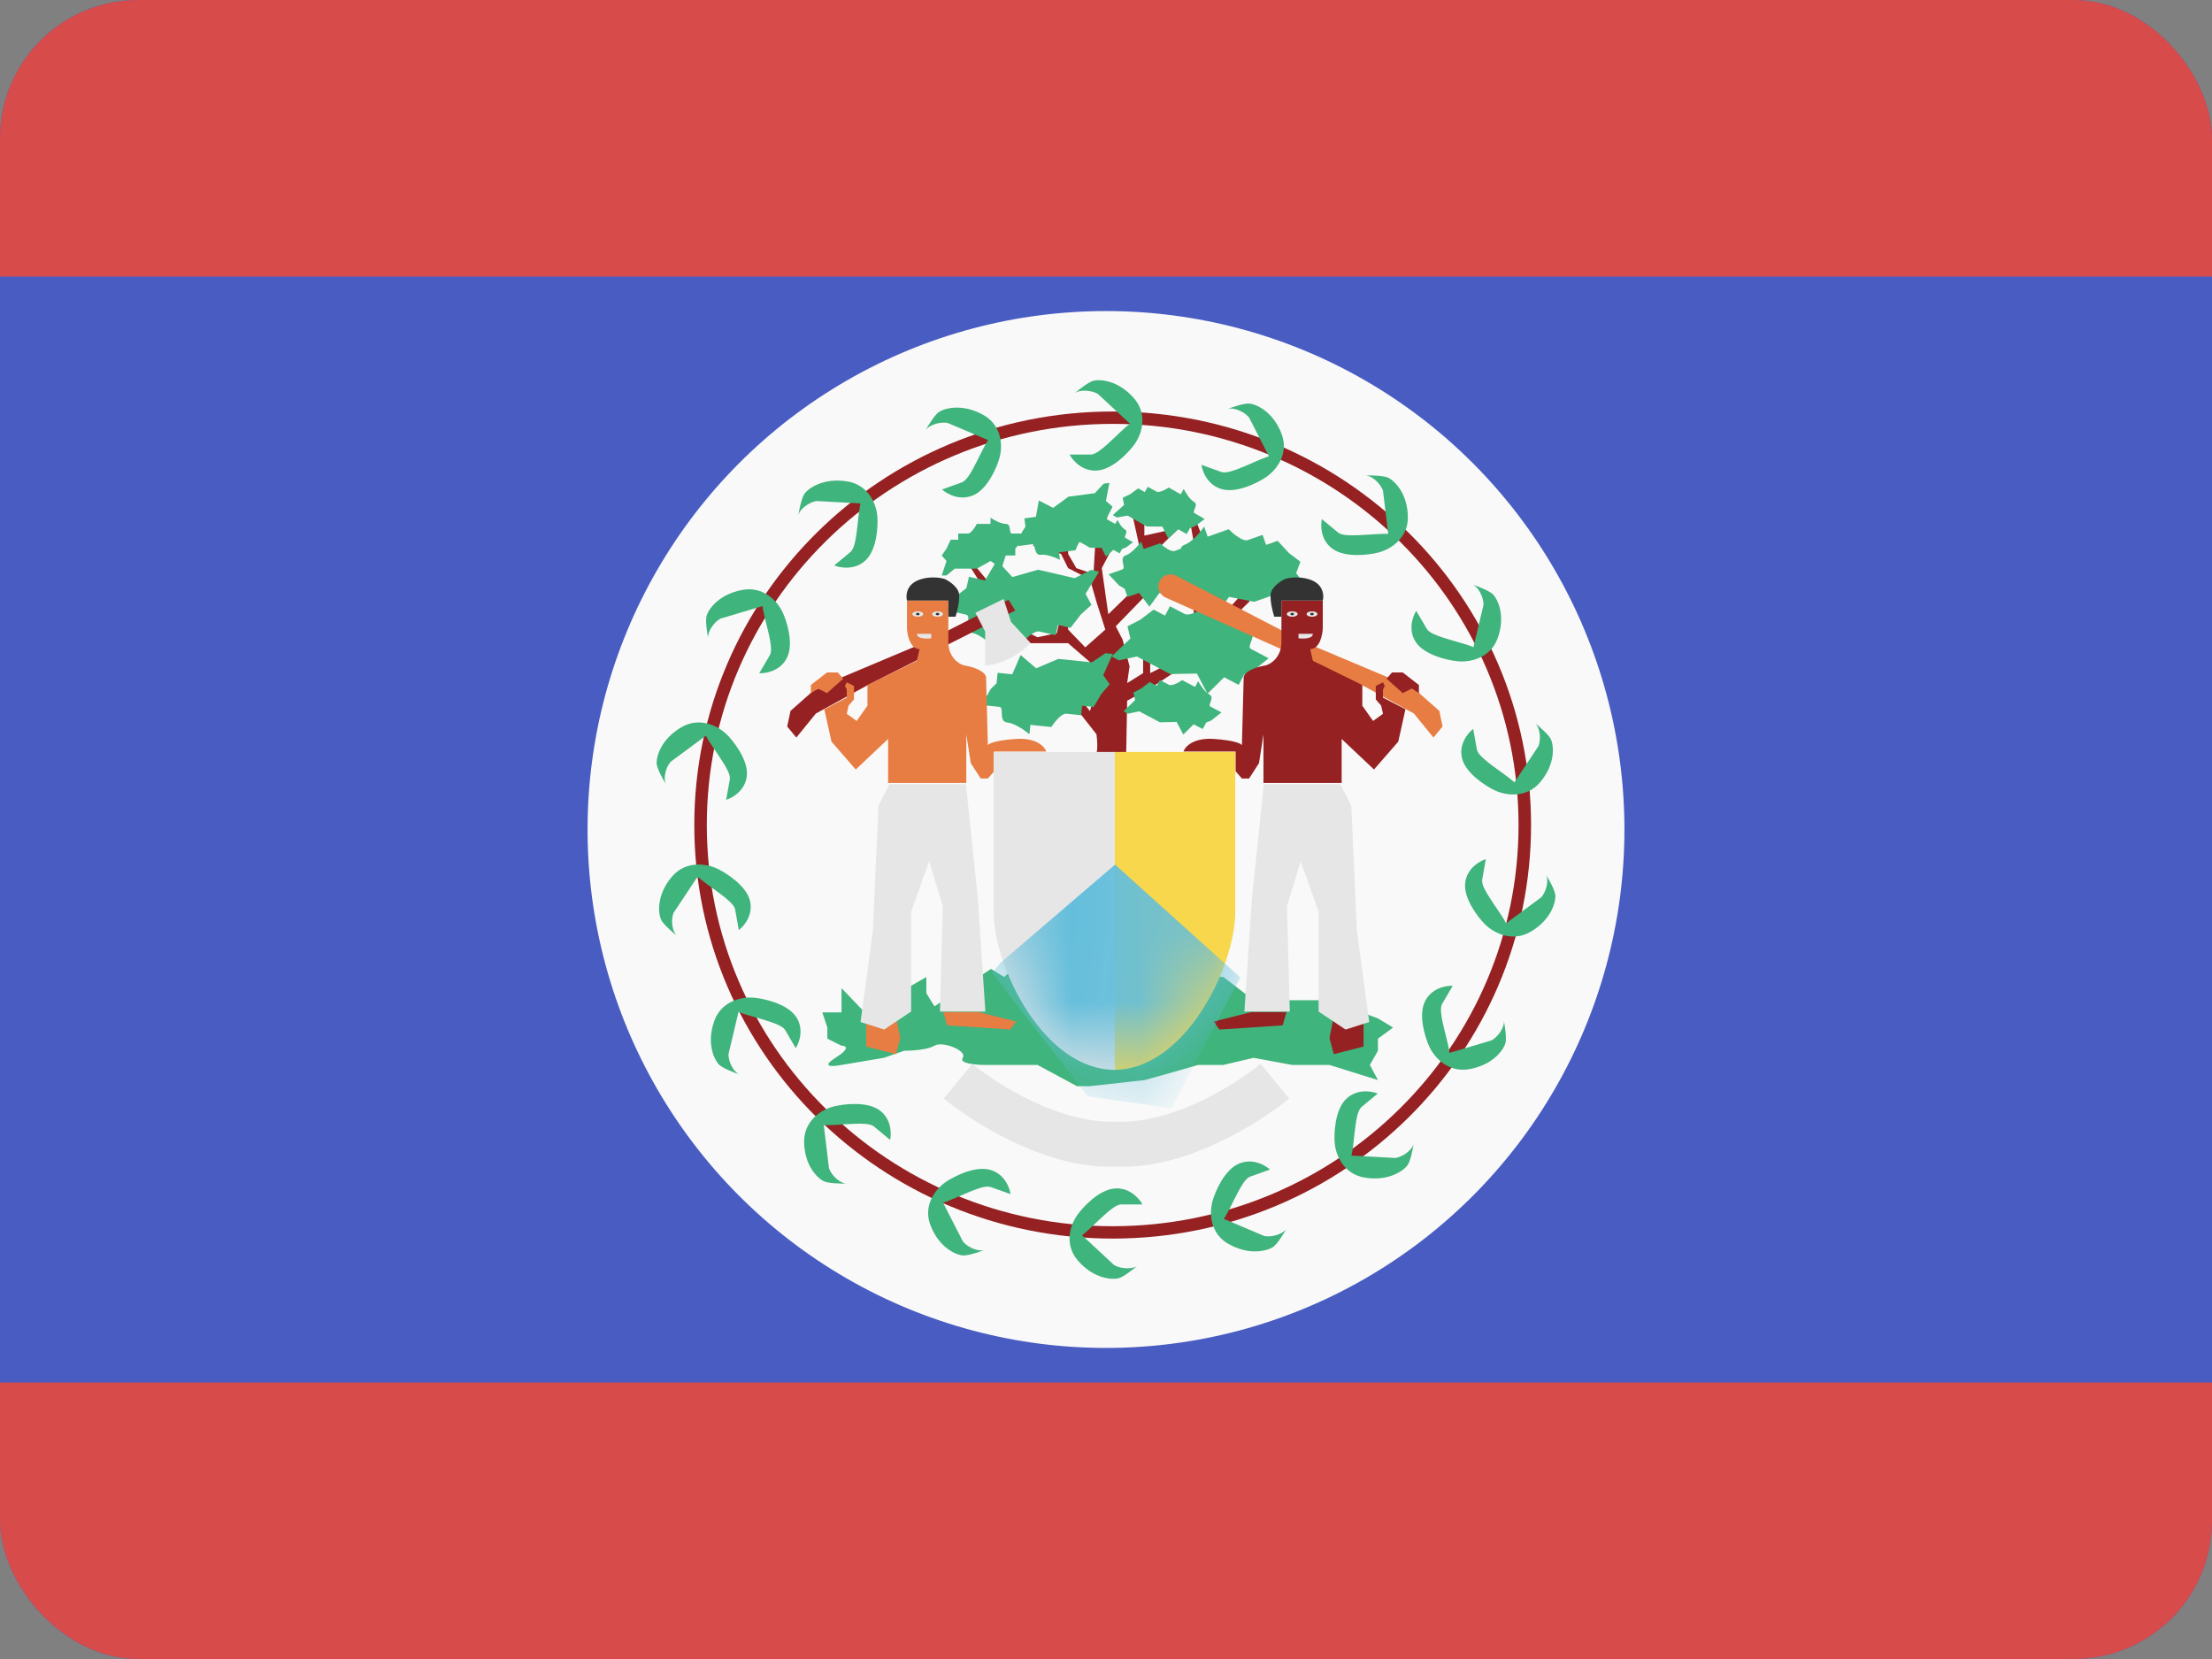 <svg width="32" height="24" viewBox="0 0 32 24" fill="none" xmlns="http://www.w3.org/2000/svg">
<rect x="0" y="0" width="32" height="24" fill="#808080" stroke="none"/>
<g clip-path="url(#clip0_440_1218)">
<rect width="32" height="24" rx="2" fill="#485CC2"/>
<path d="M0 20H32V24H0V20Z" fill="#D74B4B"/>
<path d="M0 0H32V4H0V0Z" fill="#D74B4B"/>
<circle cx="16" cy="12" r="7.5" fill="#F9F9F9"/>
<path d="M12.174 14.646H11.896L11.969 14.865V15.026L12.174 15.128C12.237 15.128 12.308 15.163 12.086 15.303C11.864 15.444 12.052 15.43 12.174 15.406L12.787 15.303L13.08 15.201C13.187 15.201 13.425 15.186 13.518 15.128C13.635 15.055 14 15.201 13.927 15.303C13.869 15.385 14.117 15.406 14.249 15.406H15.009L15.579 15.713H15.769L16.558 15.625L16.821 15.552L17.332 15.406H17.698L18.136 15.303L18.692 15.406H19.232L19.934 15.625L19.817 15.406L19.934 15.201V15.026L20.153 14.865L19.934 14.733L19.232 14.47H18.136L17.698 14.134L14.79 13.886L14.527 14.134L14.336 14.017L13.518 14.558L13.401 14.368V14.134L12.51 14.646L12.174 14.295V14.646Z" fill="#3FB47C"/>
<path d="M13.652 15.892C13.867 16.069 14.239 16.323 14.675 16.528C15.106 16.731 15.634 16.902 16.151 16.876C16.668 16.902 17.195 16.731 17.627 16.528C18.063 16.323 18.435 16.069 18.65 15.892L18.237 15.39C18.061 15.535 17.734 15.759 17.35 15.94C16.962 16.123 16.514 16.245 16.151 16.227C15.788 16.245 15.34 16.123 14.951 15.94C14.567 15.759 14.241 15.535 14.065 15.39L13.652 15.892Z" fill="#E6E6E6"/>
<path d="M15.862 10.896C15.883 10.827 15.871 10.685 15.862 10.622L15.452 10.1L15.571 10.032L15.768 10.288L15.819 10.1L15.768 9.578L15.452 9.305H14.827L14.348 8.946L14.639 8.886L14.707 9.065L15.007 9.219L15.289 9.159L15.349 8.886H15.452V9.108L15.7 9.365L15.99 9.108L15.862 8.706L15.768 8.381L15.452 8.219L15.349 8.013L14.938 7.894L15.135 7.842L15.349 7.894V7.637L15.452 7.68V8.013L15.571 8.219L15.819 8.304L15.862 7.577L16.136 7.842L15.939 8.219L16.033 8.886L16.367 8.561V8.219L16.512 8.073L16.469 7.842L16.367 7.38L16.555 7.423V7.748L17.059 7.637L16.675 8.013H17.299L17.222 7.577L17.299 7.526L17.444 7.894L17.53 8.304L16.675 8.381L16.512 8.304L16.469 8.467H16.717L16.141 9.06L16.24 9.252L16.341 9.64L16.306 9.882L16.537 9.738V9.407H16.639V9.738L16.954 9.578L17.299 9.305L17.252 8.579C17.281 8.568 17.339 8.551 17.339 8.579C17.339 8.607 17.36 9.039 17.371 9.252L18.046 8.506L18.12 8.561V8.611L18.071 8.706L17.119 9.64L16.675 9.934L16.306 10.137L16.292 10.896H15.862Z" fill="#962122"/>
<path d="M14.267 8.567L14.018 8.173L13.951 7.997L14.267 8.379L14.394 8.512V7.997H14.497V8.379L14.582 8.512L14.267 8.567Z" fill="#962122"/>
<path d="M13.693 8.116L13.623 8.325H13.693L13.812 8.226H14.131L14.33 8.116L14.489 8.226L14.549 8.036H14.688V7.937L14.738 7.877L14.807 7.718H14.638C14.589 7.718 14.638 7.579 14.549 7.579C14.477 7.579 14.373 7.519 14.33 7.489V7.579H14.131C14.108 7.625 14.049 7.718 14.002 7.718H13.862V7.808H13.753L13.693 7.937L13.623 8.036L13.693 8.116Z" fill="#3FB47C"/>
<path d="M16.262 7.304L16.098 7.452L16.159 7.486L16.312 7.459L16.589 7.616L16.816 7.618L16.901 7.792L17.046 7.657L17.167 7.726L17.216 7.639L17.289 7.612L17.428 7.508L17.281 7.424C17.237 7.4 17.349 7.303 17.271 7.259C17.209 7.224 17.148 7.12 17.125 7.073L17.081 7.151L16.908 7.053C16.865 7.082 16.768 7.134 16.727 7.11L16.605 7.042L16.561 7.119L16.466 7.065L16.35 7.149L16.241 7.201L16.262 7.304Z" fill="#3FB47C"/>
<path d="M15.527 7.693L15.406 7.803L15.45 7.828L15.564 7.808L15.769 7.924L15.937 7.926L15.999 8.054L16.107 7.954L16.197 8.005L16.233 7.941L16.287 7.921L16.39 7.844L16.281 7.782C16.249 7.764 16.332 7.692 16.274 7.66C16.228 7.634 16.183 7.557 16.166 7.522L16.133 7.58L16.005 7.507C15.973 7.529 15.902 7.567 15.871 7.55L15.781 7.499L15.748 7.557L15.678 7.517L15.592 7.578L15.511 7.617L15.527 7.693Z" fill="#3FB47C"/>
<path d="M15.999 7.247L16.049 6.986L15.966 6.997L15.838 7.135L15.457 7.185L15.236 7.347L15.028 7.241L14.986 7.477L14.819 7.499L14.835 7.618L14.784 7.698L14.726 7.9L14.929 7.873C14.988 7.865 14.951 8.04 15.058 8.026C15.144 8.014 15.278 8.07 15.334 8.099L15.32 7.991L15.559 7.96C15.579 7.901 15.635 7.78 15.692 7.773L15.859 7.751L15.845 7.643L15.976 7.626L16.027 7.462L16.095 7.331L15.999 7.247Z" fill="#3FB47C"/>
<path d="M15.96 9.767L16.098 9.46L15.992 9.449L15.795 9.582L15.31 9.532L14.99 9.668L14.765 9.476L14.644 9.755L14.432 9.733L14.417 9.884L14.332 9.968L14.201 10.199L14.458 10.226C14.534 10.233 14.437 10.438 14.573 10.452C14.682 10.463 14.831 10.57 14.892 10.622L14.906 10.486L15.209 10.517C15.252 10.45 15.355 10.318 15.428 10.325L15.64 10.347L15.654 10.21L15.821 10.227L15.932 10.04L16.053 9.899L15.96 9.767Z" fill="#3FB47C"/>
<path d="M15.704 8.591L15.9 8.27L15.784 8.244L15.547 8.364L15.018 8.242L14.645 8.348L14.422 8.105L14.25 8.397L14.018 8.344L13.98 8.509L13.875 8.59L13.698 8.828L13.979 8.893C14.062 8.912 13.926 9.124 14.075 9.159C14.194 9.186 14.345 9.325 14.405 9.391L14.44 9.242L14.771 9.318C14.827 9.25 14.96 9.118 15.039 9.136L15.271 9.189L15.305 9.04L15.487 9.082L15.636 8.889L15.79 8.75L15.704 8.591Z" fill="#3FB47C"/>
<path d="M16.353 9.237L16.081 9.497L16.187 9.553L16.446 9.497L16.927 9.751L17.315 9.744L17.468 10.036L17.709 9.798L17.919 9.908L17.998 9.758L18.121 9.708L18.353 9.523L18.097 9.388C18.022 9.348 18.208 9.178 18.073 9.106C17.965 9.049 17.855 8.876 17.814 8.797L17.742 8.932L17.442 8.774C17.37 8.825 17.208 8.919 17.136 8.881L16.925 8.77L16.854 8.906L16.689 8.819L16.495 8.966L16.311 9.061L16.353 9.237Z" fill="#3FB47C"/>
<path d="M16.422 10.128L16.253 10.29L16.319 10.325L16.48 10.29L16.78 10.449L17.022 10.444L17.118 10.626L17.268 10.478L17.399 10.547L17.449 10.453L17.525 10.422L17.67 10.306L17.511 10.222C17.464 10.198 17.58 10.091 17.495 10.047C17.428 10.011 17.359 9.903 17.334 9.854L17.289 9.938L17.102 9.839C17.057 9.871 16.956 9.93 16.91 9.906L16.779 9.837L16.735 9.921L16.632 9.867L16.511 9.959L16.396 10.019L16.422 10.128Z" fill="#3FB47C"/>
<path d="M17.527 8.313L17.698 8.532L17.615 8.562L17.431 8.493L17.053 8.627L16.771 8.58L16.628 8.777L16.478 8.577L16.312 8.636L16.27 8.518L16.186 8.467L16.037 8.308L16.238 8.237C16.297 8.216 16.18 8.071 16.286 8.034C16.371 8.004 16.47 7.889 16.508 7.836L16.546 7.942L16.782 7.859C16.829 7.904 16.938 7.99 16.994 7.97L17.16 7.911L17.197 8.018L17.327 7.972L17.453 8.101L17.577 8.19L17.527 8.313Z" fill="#3FB47C"/>
<path d="M18.751 8.292L18.977 8.594L18.87 8.631L18.631 8.534L18.145 8.706L17.779 8.635L17.598 8.899L17.399 8.624L17.186 8.699L17.129 8.538L17.019 8.468L16.822 8.247L17.08 8.156C17.156 8.129 17 7.93 17.137 7.881C17.246 7.843 17.371 7.69 17.42 7.618L17.471 7.764L17.775 7.656C17.837 7.719 17.979 7.839 18.052 7.813L18.265 7.738L18.316 7.883L18.483 7.824L18.648 8.002L18.812 8.126L18.751 8.292Z" fill="#3FB47C"/>
<path d="M11.388 10.51L11.52 10.67L11.803 10.322L12.011 10.208L12.553 9.911L14.688 8.832L14.589 8.676L13.377 9.294L12.18 9.798L11.756 10.001L11.436 10.284L11.388 10.51Z" fill="#962122"/>
<path d="M14.519 8.665L14.111 8.865L14.252 9.137V9.628C14.555 9.609 14.816 9.403 14.908 9.302L14.626 8.996L14.519 8.665Z" fill="#E6E6E6"/>
<path d="M11.925 10.261L12.029 10.729L12.38 11.132L12.848 10.69V11.327H13.979V10.625L14.044 11.041L14.187 11.262H14.291L14.382 11.158V10.872H15.136C15.114 10.803 14.995 10.669 14.694 10.69C14.392 10.711 14.299 10.759 14.291 10.781L14.265 9.793C14.26 9.754 14.189 9.666 13.94 9.624C13.866 9.602 13.719 9.504 13.719 9.286V8.688H13.121V9.091C13.125 9.191 13.168 9.39 13.303 9.39L13.264 9.559L12.549 9.91V10.209L12.393 10.43L12.25 10.326L12.276 10.209L12.354 10.118V9.923L12.25 9.871L12.224 9.923L12.25 9.975V10.092L11.925 10.261Z" fill="#E77D42"/>
<path d="M11.73 10.027V9.91L11.964 9.728H12.12L12.198 9.819L11.964 10.027L11.834 9.962L11.73 10.027Z" fill="#E77D42"/>
<path d="M13.264 8.402C13.108 8.475 13.103 8.623 13.121 8.688H13.719V8.922H13.823C13.844 8.857 13.885 8.701 13.875 8.597C13.864 8.493 13.732 8.406 13.667 8.376C13.597 8.354 13.42 8.329 13.264 8.402Z" fill="#333333"/>
<path d="M13.472 9.169H13.264C13.264 9.242 13.402 9.243 13.472 9.234V9.169Z" fill="#E6E6E6"/>
<path d="M13.355 8.883C13.355 8.905 13.32 8.922 13.277 8.922C13.234 8.922 13.199 8.905 13.199 8.883C13.199 8.861 13.234 8.844 13.277 8.844C13.32 8.844 13.355 8.861 13.355 8.883Z" fill="#E6E6E6"/>
<path d="M13.641 8.883C13.641 8.905 13.606 8.922 13.563 8.922C13.52 8.922 13.485 8.905 13.485 8.883C13.485 8.861 13.52 8.844 13.563 8.844C13.606 8.844 13.641 8.861 13.641 8.883Z" fill="#E6E6E6"/>
<path d="M13.303 8.883C13.303 8.893 13.291 8.901 13.277 8.901C13.262 8.901 13.251 8.893 13.251 8.883C13.251 8.873 13.262 8.865 13.277 8.865C13.291 8.865 13.303 8.873 13.303 8.883Z" fill="#333333"/>
<path d="M13.589 8.883C13.589 8.893 13.577 8.901 13.563 8.901C13.548 8.901 13.537 8.893 13.537 8.883C13.537 8.873 13.548 8.865 13.563 8.865C13.577 8.865 13.589 8.873 13.589 8.883Z" fill="#333333"/>
<path d="M12.531 15.14V14.805L12.962 14.703L13.024 15.017L12.962 15.25L12.531 15.14Z" fill="#E77D42"/>
<path d="M13.701 14.833L13.646 14.641H14.152L14.699 14.778L14.617 14.894L13.701 14.833Z" fill="#E77D42"/>
<path d="M12.709 11.653L12.867 11.345H13.974L14.145 12.986L14.255 14.634H13.598L13.639 13.109L13.441 12.46L13.181 13.191V14.634L12.791 14.894L12.449 14.785L12.627 13.465L12.709 11.653Z" fill="#E6E6E6"/>
<path d="M20.869 10.51L20.737 10.67L20.454 10.322L20.246 10.208L19.704 9.911L16.863 8.645C16.773 8.605 16.734 8.501 16.774 8.412C16.816 8.32 16.925 8.282 17.015 8.329L18.88 9.294L20.077 9.798L20.501 10.001L20.822 10.284L20.869 10.51Z" fill="#E77D42"/>
<path d="M20.332 10.261L20.228 10.729L19.877 11.132L19.409 10.69V11.327H18.278V10.625L18.213 11.041L18.07 11.262H17.966L17.875 11.158V10.872H17.121C17.143 10.803 17.262 10.669 17.563 10.69C17.865 10.711 17.958 10.759 17.966 10.781L17.992 9.793C17.997 9.754 18.068 9.666 18.317 9.624C18.391 9.602 18.538 9.504 18.538 9.286V8.688H19.136V9.091C19.132 9.191 19.09 9.39 18.954 9.39L18.993 9.559L19.708 9.91V10.209L19.864 10.43L20.007 10.326L19.981 10.209L19.903 10.118V9.923L20.007 9.871L20.033 9.923L20.007 9.975V10.092L20.332 10.261Z" fill="#962122"/>
<path d="M20.527 10.027V9.91L20.293 9.728H20.137L20.059 9.819L20.293 10.027L20.423 9.962L20.527 10.027Z" fill="#962122"/>
<path d="M18.993 8.402C19.149 8.475 19.154 8.623 19.136 8.688H18.538V8.922H18.434C18.413 8.857 18.372 8.701 18.382 8.597C18.393 8.493 18.525 8.406 18.59 8.376C18.66 8.354 18.837 8.329 18.993 8.402Z" fill="#333333"/>
<path d="M18.785 9.169H18.993C18.993 9.242 18.855 9.243 18.785 9.234V9.169Z" fill="#E6E6E6"/>
<path d="M18.902 8.883C18.902 8.905 18.937 8.922 18.98 8.922C19.023 8.922 19.058 8.905 19.058 8.883C19.058 8.861 19.023 8.844 18.98 8.844C18.937 8.844 18.902 8.861 18.902 8.883Z" fill="#E6E6E6"/>
<path d="M18.616 8.883C18.616 8.905 18.651 8.922 18.694 8.922C18.737 8.922 18.772 8.905 18.772 8.883C18.772 8.861 18.737 8.844 18.694 8.844C18.651 8.844 18.616 8.861 18.616 8.883Z" fill="#E6E6E6"/>
<path d="M18.954 8.883C18.954 8.893 18.966 8.901 18.98 8.901C18.995 8.901 19.006 8.893 19.006 8.883C19.006 8.873 18.995 8.865 18.98 8.865C18.966 8.865 18.954 8.873 18.954 8.883Z" fill="#333333"/>
<path d="M18.668 8.883C18.668 8.893 18.68 8.901 18.694 8.901C18.709 8.901 18.72 8.893 18.72 8.883C18.72 8.873 18.709 8.865 18.694 8.865C18.68 8.865 18.668 8.873 18.668 8.883Z" fill="#333333"/>
<path d="M19.726 15.14V14.805L19.295 14.703L19.233 15.017L19.295 15.25L19.726 15.14Z" fill="#962122"/>
<path d="M18.556 14.833L18.611 14.641H18.105L17.558 14.778L17.64 14.894L18.556 14.833Z" fill="#962122"/>
<path d="M19.548 11.653L19.39 11.345H18.283L18.112 12.986L18.002 14.634H18.659L18.618 13.109L18.816 12.46L19.076 13.191V14.634L19.466 14.894L19.808 14.785L19.63 13.465L19.548 11.653Z" fill="#E6E6E6"/>
<path d="M17.87 10.878H16.115L16.115 15.477C17.147 15.477 17.87 13.983 17.87 13.188V10.878Z" fill="#F8D74C"/>
<path d="M14.374 10.878H16.128L16.128 15.477C15.097 15.477 14.374 13.983 14.374 13.188V10.878Z" fill="#E6E6E6"/>
<mask id="mask0_440_1218" style="mask-type:alpha" maskUnits="userSpaceOnUse" x="14" y="10" width="4" height="6">
<path d="M17.87 10.878H16.115L16.115 15.477C17.147 15.477 17.87 13.983 17.87 13.188V10.878Z" fill="#F8D74C"/>
<path d="M14.374 10.878H16.128L16.128 15.477C15.097 15.477 14.374 13.983 14.374 13.188V10.878Z" fill="#E6E6E6"/>
</mask>
<g mask="url(#mask0_440_1218)">
<path d="M16.131 12.508L14.48 13.923L14.35 14.072L15.734 15.859L16.944 16.033L17.943 14.14L16.131 12.508Z" fill="#64BEDB"/>
</g>
<path fill-rule="evenodd" clip-rule="evenodd" d="M16.097 17.739C19.339 17.739 21.968 15.141 21.968 11.935C21.968 8.73 19.339 6.132 16.097 6.132C12.854 6.132 10.225 8.73 10.225 11.935C10.225 15.141 12.854 17.739 16.097 17.739ZM16.097 17.918C19.439 17.918 22.149 15.24 22.149 11.935C22.149 8.631 19.439 5.953 16.097 5.953C12.754 5.953 10.044 8.631 10.044 11.935C10.044 15.24 12.754 17.918 16.097 17.918Z" fill="#962122"/>
<path d="M15.551 5.685C15.546 5.69 15.541 5.694 15.536 5.698C15.54 5.694 15.546 5.689 15.551 5.685C15.618 5.629 15.743 5.531 15.811 5.51C15.903 5.482 16.178 5.496 16.41 5.768C16.596 5.985 16.532 6.262 16.41 6.43C16.326 6.546 16.102 6.784 15.882 6.806C15.662 6.828 15.518 6.662 15.473 6.576H15.778C15.849 6.576 15.948 6.49 16.016 6.43C16.136 6.323 16.255 6.197 16.347 6.13L15.882 5.698C15.77 5.636 15.615 5.641 15.551 5.685Z" fill="#3FB47C"/>
<path d="M17.763 5.914C17.757 5.917 17.75 5.919 17.745 5.921C17.75 5.919 17.756 5.916 17.763 5.914C17.846 5.884 17.997 5.834 18.068 5.838C18.164 5.842 18.418 5.948 18.542 6.282C18.642 6.55 18.485 6.788 18.313 6.904C18.193 6.985 17.9 7.133 17.686 7.079C17.472 7.026 17.394 6.821 17.381 6.725L17.668 6.828C17.735 6.852 17.858 6.804 17.942 6.771C18.092 6.712 18.248 6.634 18.357 6.601L18.069 6.038C17.986 5.942 17.838 5.894 17.763 5.914Z" fill="#3FB47C"/>
<path d="M19.762 6.878C19.755 6.878 19.749 6.878 19.743 6.878C19.749 6.877 19.756 6.877 19.762 6.878C19.851 6.876 20.01 6.881 20.076 6.908C20.164 6.945 20.366 7.131 20.367 7.487C20.368 7.771 20.139 7.943 19.937 7.994C19.796 8.029 19.47 8.069 19.287 7.946C19.104 7.823 19.102 7.604 19.123 7.51L19.357 7.704C19.411 7.749 19.543 7.746 19.634 7.743C19.796 7.738 19.969 7.717 20.083 7.724L20.007 7.097C19.962 6.979 19.84 6.884 19.762 6.878Z" fill="#3FB47C"/>
<path d="M21.308 8.458C21.301 8.456 21.295 8.454 21.289 8.452C21.296 8.453 21.302 8.456 21.308 8.458C21.391 8.487 21.54 8.546 21.592 8.593C21.662 8.658 21.787 8.9 21.665 9.235C21.568 9.503 21.293 9.587 21.085 9.566C20.941 9.552 20.621 9.479 20.491 9.302C20.362 9.125 20.436 8.918 20.488 8.837L20.641 9.098C20.676 9.158 20.802 9.2 20.888 9.228C21.041 9.278 21.211 9.317 21.316 9.362L21.462 8.748C21.46 8.621 21.379 8.491 21.308 8.458Z" fill="#3FB47C"/>
<path d="M22.213 10.467C22.208 10.462 22.203 10.458 22.198 10.454C22.203 10.458 22.208 10.462 22.213 10.467C22.281 10.522 22.401 10.627 22.433 10.689C22.477 10.774 22.511 11.044 22.28 11.317C22.096 11.536 21.809 11.522 21.621 11.432C21.491 11.37 21.215 11.193 21.154 10.983C21.094 10.773 21.235 10.603 21.312 10.545L21.365 10.842C21.378 10.911 21.481 10.992 21.552 11.048C21.679 11.146 21.825 11.241 21.908 11.318L22.258 10.791C22.3 10.671 22.268 10.521 22.213 10.467Z" fill="#3FB47C"/>
<path d="M22.369 12.66C22.366 12.654 22.362 12.648 22.359 12.643C22.363 12.648 22.366 12.653 22.369 12.66C22.414 12.734 22.49 12.874 22.499 12.943C22.511 13.037 22.449 13.303 22.138 13.482C21.889 13.625 21.624 13.514 21.478 13.367C21.377 13.264 21.179 13.005 21.195 12.787C21.211 12.569 21.402 12.457 21.495 12.429L21.442 12.726C21.43 12.794 21.499 12.906 21.547 12.982C21.632 13.118 21.737 13.256 21.788 13.357L22.299 12.979C22.38 12.881 22.402 12.729 22.369 12.66Z" fill="#3FB47C"/>
<path d="M21.757 14.773C21.756 14.766 21.754 14.76 21.753 14.754C21.755 14.76 21.756 14.766 21.757 14.773C21.773 14.859 21.796 15.015 21.78 15.083C21.759 15.176 21.609 15.404 21.255 15.467C20.971 15.518 20.761 15.324 20.675 15.136C20.616 15.006 20.519 14.695 20.61 14.496C20.7 14.296 20.918 14.256 21.016 14.261L20.863 14.522C20.828 14.582 20.854 14.711 20.872 14.799C20.906 14.955 20.956 15.12 20.969 15.232L21.58 15.05C21.69 14.985 21.764 14.85 21.757 14.773Z" fill="#3FB47C"/>
<path d="M20.45 16.552C20.451 16.545 20.452 16.539 20.453 16.533C20.453 16.539 20.452 16.546 20.45 16.552C20.436 16.638 20.404 16.793 20.365 16.852C20.313 16.931 20.093 17.095 19.738 17.035C19.454 16.987 19.323 16.733 19.308 16.528C19.297 16.385 19.314 16.061 19.468 15.904C19.622 15.747 19.841 15.783 19.931 15.82L19.697 16.014C19.643 16.059 19.623 16.188 19.61 16.277C19.587 16.435 19.578 16.607 19.551 16.717L20.189 16.752C20.314 16.729 20.43 16.627 20.45 16.552Z" fill="#3FB47C"/>
<path d="M18.607 17.782C18.61 17.776 18.613 17.77 18.616 17.765C18.614 17.771 18.611 17.776 18.607 17.782C18.564 17.858 18.48 17.992 18.423 18.035C18.346 18.092 18.083 18.172 17.771 17.995C17.521 17.854 17.485 17.572 17.542 17.373C17.581 17.235 17.709 16.936 17.908 16.841C18.107 16.745 18.3 16.853 18.372 16.919L18.085 17.022C18.019 17.046 17.956 17.16 17.913 17.24C17.837 17.38 17.768 17.539 17.705 17.633L18.292 17.882C18.418 17.902 18.562 17.845 18.607 17.782Z" fill="#3FB47C"/>
<path d="M16.449 18.315C16.454 18.31 16.459 18.306 16.464 18.302C16.459 18.306 16.454 18.311 16.449 18.315C16.382 18.371 16.257 18.469 16.189 18.49C16.097 18.518 15.822 18.504 15.59 18.232C15.403 18.015 15.468 17.738 15.59 17.57C15.674 17.454 15.898 17.216 16.118 17.194C16.338 17.172 16.482 17.338 16.527 17.424H16.222C16.151 17.424 16.052 17.51 15.984 17.57C15.864 17.677 15.745 17.802 15.653 17.87L16.118 18.302C16.23 18.363 16.385 18.359 16.449 18.315Z" fill="#3FB47C"/>
<path d="M14.237 18.085C14.243 18.083 14.25 18.081 14.255 18.079C14.25 18.081 14.244 18.084 14.237 18.085C14.155 18.116 14.003 18.166 13.932 18.162C13.836 18.158 13.582 18.052 13.458 17.718C13.358 17.45 13.515 17.212 13.687 17.096C13.807 17.015 14.1 16.867 14.314 16.921C14.528 16.974 14.606 17.179 14.619 17.275L14.332 17.172C14.265 17.148 14.142 17.196 14.058 17.229C13.908 17.288 13.752 17.366 13.643 17.399L13.931 17.962C14.014 18.058 14.162 18.106 14.237 18.085Z" fill="#3FB47C"/>
<path d="M12.238 17.122C12.245 17.122 12.251 17.122 12.257 17.122C12.251 17.123 12.245 17.123 12.238 17.122C12.149 17.124 11.99 17.119 11.924 17.091C11.836 17.055 11.634 16.869 11.633 16.513C11.632 16.229 11.861 16.057 12.063 16.006C12.204 15.971 12.53 15.931 12.713 16.054C12.896 16.177 12.898 16.396 12.877 16.49L12.643 16.296C12.589 16.251 12.457 16.254 12.366 16.257C12.204 16.262 12.031 16.283 11.917 16.276L11.993 16.903C12.038 17.021 12.16 17.116 12.238 17.122Z" fill="#3FB47C"/>
<path d="M10.692 15.541C10.699 15.544 10.705 15.546 10.711 15.548C10.705 15.547 10.698 15.544 10.692 15.541C10.609 15.513 10.46 15.454 10.408 15.407C10.338 15.342 10.213 15.1 10.335 14.765C10.432 14.497 10.707 14.413 10.915 14.434C11.059 14.448 11.379 14.521 11.508 14.698C11.638 14.875 11.565 15.082 11.511 15.163L11.359 14.902C11.324 14.842 11.198 14.8 11.112 14.772C10.959 14.722 10.789 14.683 10.684 14.638L10.538 15.252C10.54 15.379 10.621 15.509 10.692 15.541Z" fill="#3FB47C"/>
<path d="M9.787 13.533C9.792 13.538 9.797 13.542 9.802 13.546C9.797 13.542 9.792 13.538 9.787 13.533C9.719 13.478 9.599 13.373 9.567 13.311C9.523 13.226 9.489 12.956 9.72 12.683C9.904 12.464 10.191 12.478 10.379 12.568C10.509 12.63 10.785 12.807 10.846 13.017C10.906 13.227 10.766 13.397 10.688 13.455L10.635 13.158C10.623 13.089 10.519 13.008 10.448 12.952C10.321 12.854 10.175 12.759 10.092 12.682L9.742 13.209C9.7 13.329 9.732 13.479 9.787 13.533Z" fill="#3FB47C"/>
<path d="M9.631 11.34C9.634 11.346 9.638 11.352 9.641 11.357C9.637 11.352 9.634 11.347 9.631 11.34C9.586 11.266 9.51 11.126 9.501 11.057C9.489 10.963 9.551 10.698 9.862 10.518C10.111 10.375 10.376 10.486 10.522 10.633C10.623 10.736 10.821 10.995 10.805 11.213C10.789 11.431 10.598 11.543 10.505 11.571L10.558 11.274C10.57 11.206 10.501 11.094 10.453 11.018C10.368 10.882 10.263 10.744 10.212 10.643L9.701 11.021C9.62 11.119 9.598 11.271 9.631 11.34Z" fill="#3FB47C"/>
<path d="M10.243 9.227C10.245 9.234 10.246 9.24 10.247 9.246C10.245 9.24 10.244 9.234 10.243 9.227C10.227 9.141 10.204 8.985 10.22 8.917C10.241 8.824 10.391 8.596 10.745 8.533C11.028 8.482 11.239 8.676 11.325 8.864C11.384 8.994 11.481 9.305 11.39 9.504C11.3 9.704 11.082 9.744 10.984 9.739L11.137 9.478C11.172 9.418 11.146 9.289 11.128 9.201C11.094 9.045 11.044 8.88 11.031 8.768L10.42 8.95C10.31 9.015 10.236 9.15 10.243 9.227Z" fill="#3FB47C"/>
<path d="M11.55 7.448C11.549 7.455 11.548 7.461 11.547 7.467C11.547 7.461 11.548 7.455 11.55 7.448C11.564 7.362 11.597 7.207 11.635 7.148C11.687 7.069 11.907 6.905 12.262 6.965C12.546 7.013 12.677 7.267 12.692 7.472C12.703 7.615 12.686 7.939 12.532 8.096C12.378 8.253 12.159 8.217 12.069 8.18L12.303 7.986C12.357 7.941 12.377 7.812 12.39 7.723C12.413 7.565 12.422 7.393 12.449 7.283L11.811 7.248C11.686 7.271 11.57 7.373 11.55 7.448Z" fill="#3FB47C"/>
<path d="M13.393 6.218C13.39 6.224 13.387 6.23 13.384 6.235C13.386 6.229 13.389 6.224 13.393 6.218C13.436 6.142 13.52 6.008 13.577 5.965C13.653 5.908 13.917 5.828 14.229 6.005C14.479 6.146 14.515 6.429 14.458 6.627C14.419 6.765 14.291 7.064 14.092 7.159C13.893 7.254 13.7 7.147 13.628 7.081L13.915 6.978C13.981 6.954 14.044 6.84 14.087 6.76C14.163 6.62 14.232 6.461 14.295 6.367L13.708 6.118C13.582 6.098 13.438 6.155 13.393 6.218Z" fill="#3FB47C"/>
</g>
<defs>
<clipPath id="clip0_440_1218">
<rect width="32" height="24" rx="2" fill="white"/>
</clipPath>
</defs>
</svg>
